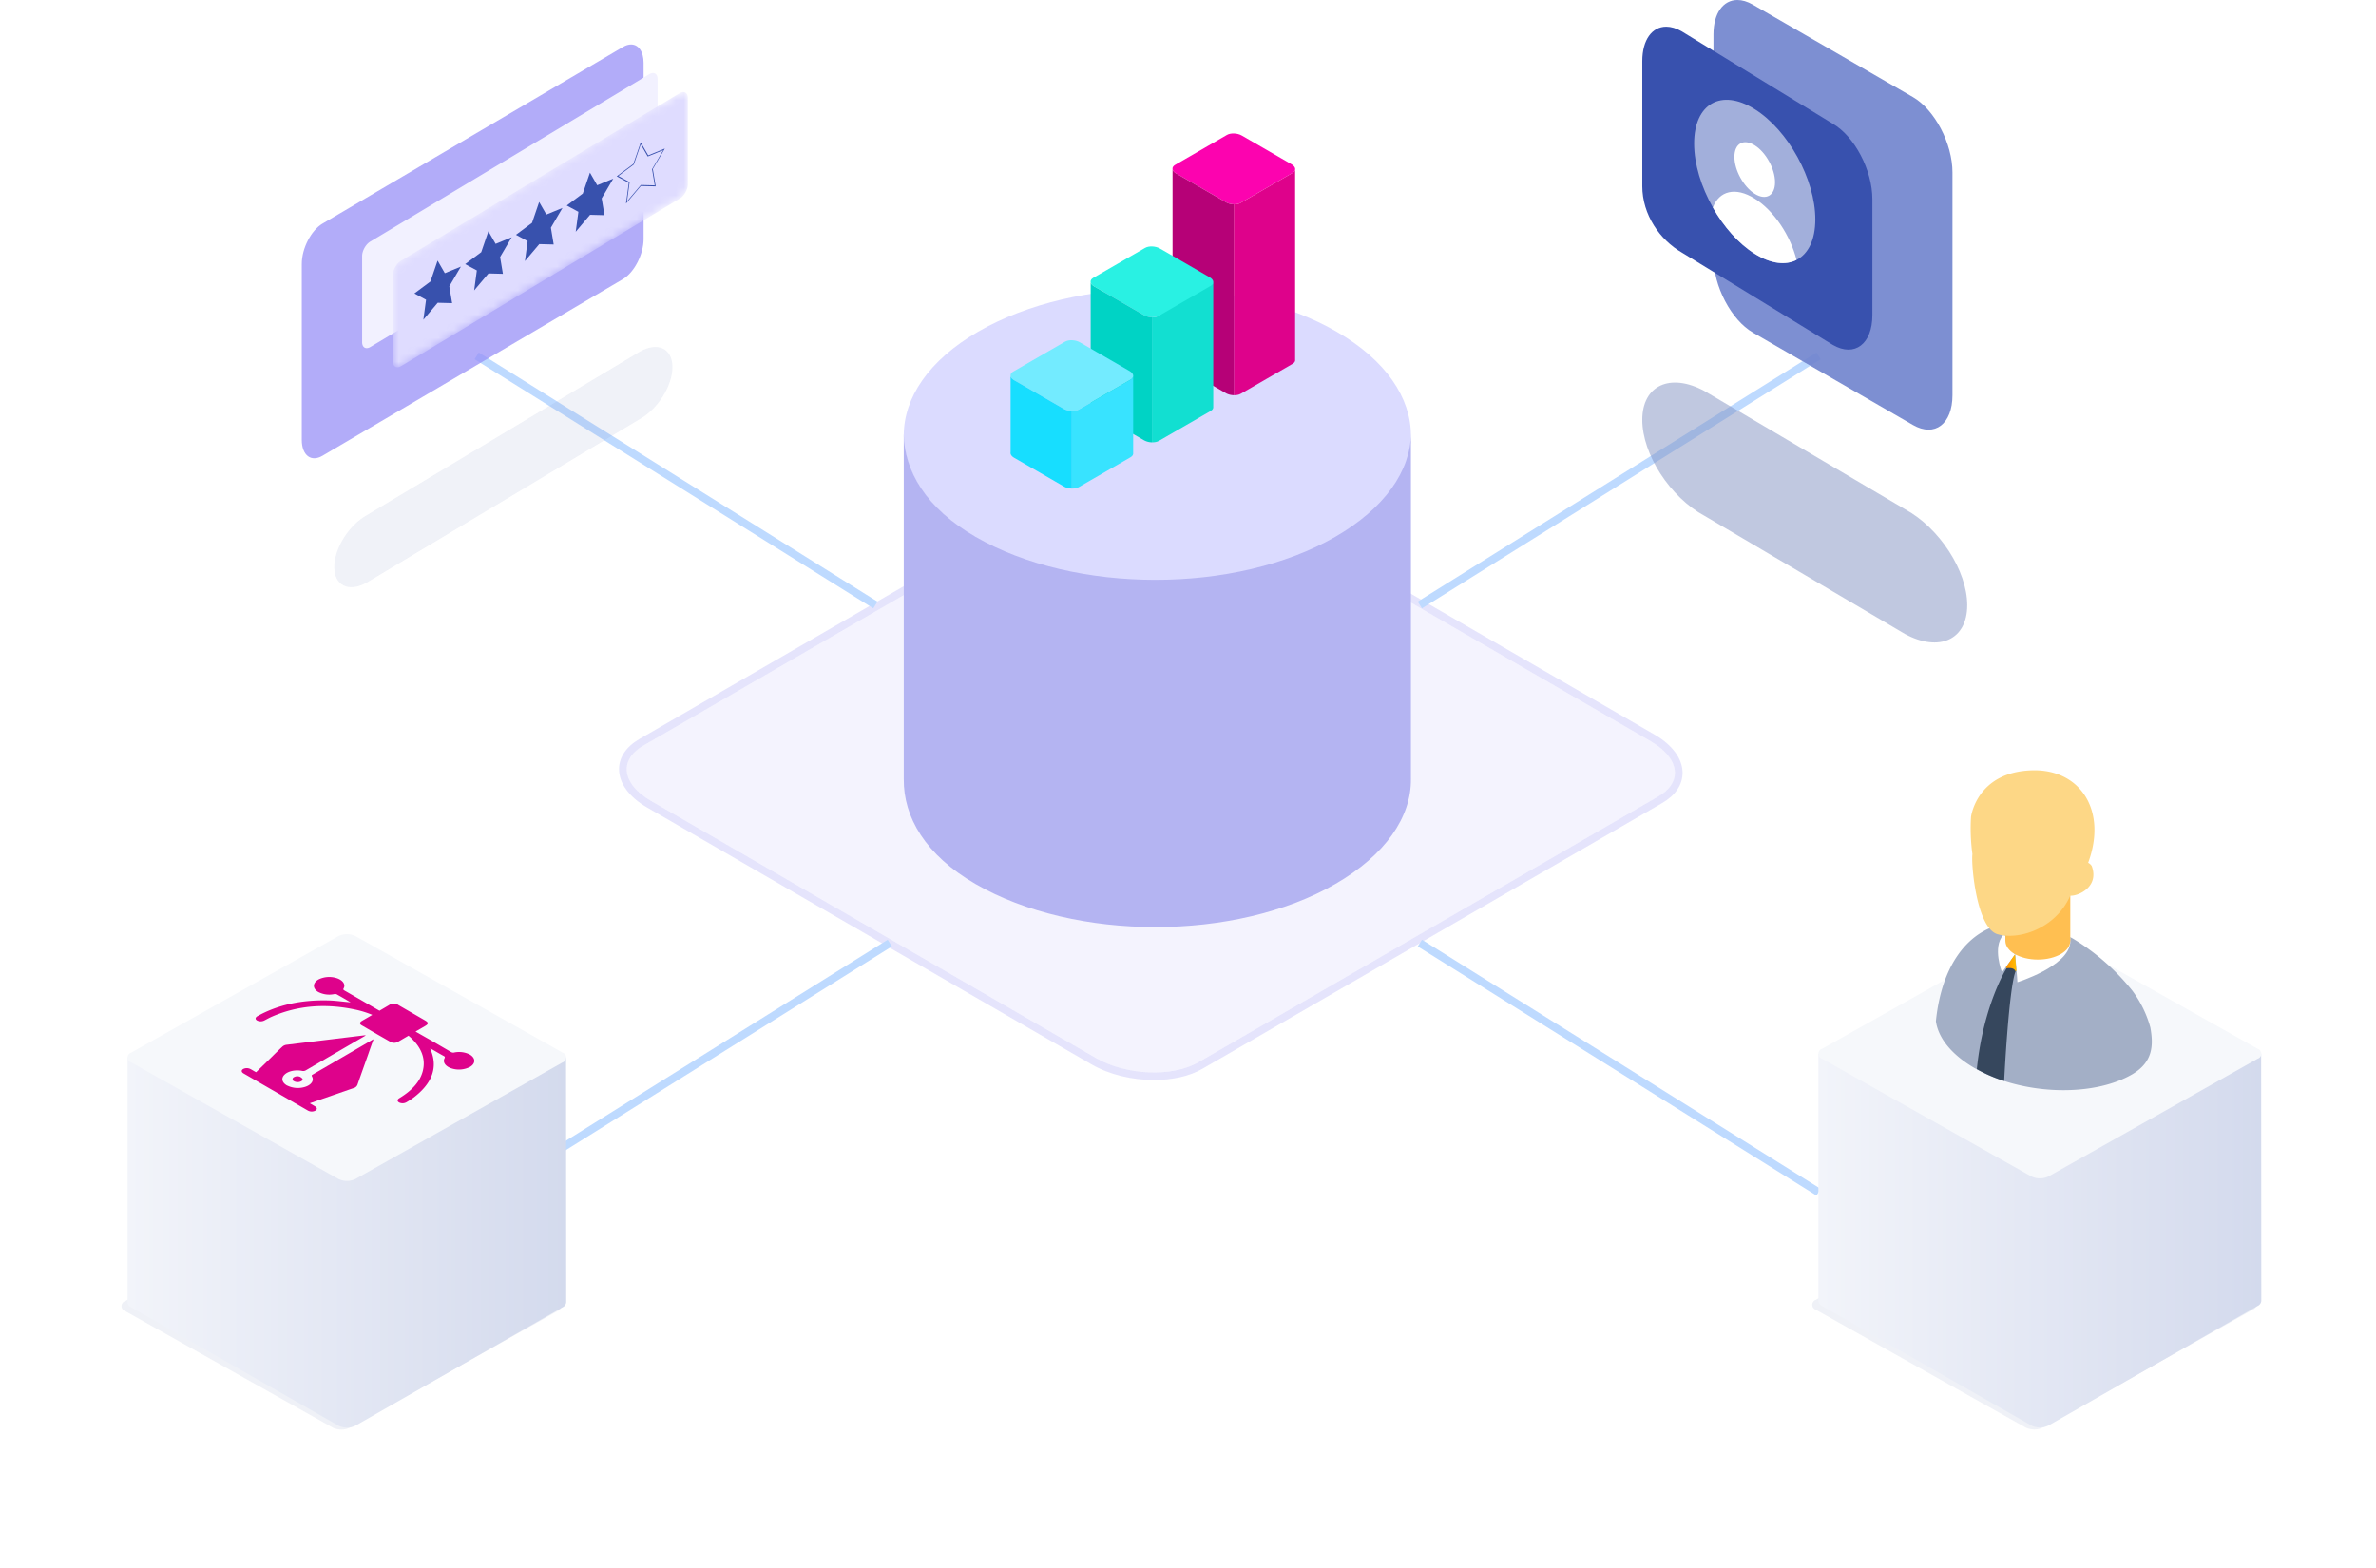<svg xmlns="http://www.w3.org/2000/svg" xmlns:xlink="http://www.w3.org/1999/xlink" width="300" height="198" viewBox="0 0 300 198">
    <defs>
        <filter id="a" width="166%" height="147.3%" x="-32.4%" y="-23.6%" filterUnits="objectBoundingBox">
            <feOffset dy="5" in="SourceAlpha" result="shadowOffsetOuter1"/>
            <feGaussianBlur in="shadowOffsetOuter1" result="shadowBlurOuter1" stdDeviation="3"/>
            <feColorMatrix in="shadowBlurOuter1" result="shadowMatrixOuter1" values="0 0 0 0 0.59 0 0 0 0 0.639 0 0 0 0 0.824 0 0 0 0.358 0"/>
            <feMerge>
                <feMergeNode in="shadowMatrixOuter1"/>
                <feMergeNode in="SourceGraphic"/>
            </feMerge>
        </filter>
        <path id="b" d="M10.173 13.346c-6.225-3.6-9-8.31-9.05-13.029V43.94c-.048 4.792 2.727 9.594 9.05 13.25 12.55 7.258 32.897 7.258 45.447 0 6.323-3.656 9.59-8.458 9.54-13.25V.317c-.048 4.718-3.314 9.429-9.54 13.03-12.55 7.255-32.897 7.255-45.447 0z"/>
        <filter id="c" width="216.6%" height="245.8%" x="-58.3%" y="-72.9%" filterUnits="objectBoundingBox">
            <feGaussianBlur in="SourceGraphic" stdDeviation="7.973"/>
        </filter>
        <path id="d" d="M3.82 7.26v4.462c.016.668.473 1.461 1.036 1.793l35.228 21.141c.574.338 1.04.067 1.041-.609v-10.87c.002-.673-.46-1.495-1.034-1.833L4.863.204a.924.924 0 0 0-.464-.145c-.342 0-.577.277-.578.753V7.26z"/>
        <path id="e" d="M0 9.667v4.462c.016.668.472 1.462 1.035 1.793l35.169 21.152c.574.338 1.04.067 1.042-.609v-10.87c.002-.673-.46-1.495-1.034-1.833L1.042 2.611a.924.924 0 0 0-.464-.145c-.341 0-.576.277-.577.753L0 9.667z"/>
        <path id="g" d="M2.78 6.446c1.359.801 2.464.172 2.49-1.403v-.105C5.244 3.342 4.15 1.428 2.794.63c-.4-.237-.78-.348-1.115-.348C.867.282.308.939.305 2.077.3 3.684 1.407 5.638 2.779 6.447z"/>
        <filter id="h" width="212.4%" height="258.2%" x="-56.2%" y="-79.1%" filterUnits="objectBoundingBox">
            <feGaussianBlur in="SourceGraphic" stdDeviation="8"/>
        </filter>
        <filter id="i" width="186.5%" height="254.1%" x="-43.2%" y="-77%" filterUnits="objectBoundingBox">
            <feGaussianBlur in="SourceGraphic" stdDeviation="8"/>
        </filter>
        <linearGradient id="j" x1="0%" y1="49.991%" y2="49.991%">
            <stop offset="0%" stop-color="#F2F4FA"/>
            <stop offset="92%" stop-color="#D6DCEE"/>
            <stop offset="100%" stop-color="#D3DAED"/>
        </linearGradient>
        <filter id="k" width="185.6%" height="252.6%" x="-42.8%" y="-76.3%" filterUnits="objectBoundingBox">
            <feGaussianBlur in="SourceGraphic" stdDeviation="8"/>
        </filter>
        <linearGradient id="l" x1="0%" y1="49.991%" y2="49.991%">
            <stop offset="0%" stop-color="#F2F4FA"/>
            <stop offset="92%" stop-color="#D6DCEE"/>
            <stop offset="100%" stop-color="#D3DAED"/>
        </linearGradient>
        <linearGradient id="m" x1="0%" x2="102.5%" y1="49.9%" y2="49.9%">
            <stop offset="15%" stop-color="#FF9800"/>
            <stop offset="100%" stop-color="#FFC107"/>
        </linearGradient>
    </defs>
    <g fill="none" fill-rule="evenodd">
        <g fill="#ABA6F6">
            <path d="M144.9 59.298c-2.109 0-4.118.424-5.615 1.29L81.207 94.161c-1.343.776-2.082 1.83-2.082 2.967 0 1.419 1.111 2.874 3.05 3.995l56.14 32.453c3.853 2.23 9.688 2.48 13.009.56l58.077-33.573c1.343-.776 2.082-1.83 2.082-2.966 0-1.42-1.112-2.875-3.05-3.996l-56.14-32.454c-2.115-1.222-4.827-1.85-7.392-1.85m.806 77.08c-2.742 0-5.627-.666-7.874-1.965l-56.14-32.453c-2.245-1.298-3.533-3.058-3.533-4.831 0-1.497.911-2.847 2.565-3.804L138.8 59.752c3.587-2.073 9.854-1.822 13.974.56l56.14 32.453c2.245 1.298 3.532 3.058 3.532 4.832 0 1.496-.91 2.846-2.564 3.802l-58.077 33.573c-1.63.942-3.814 1.405-6.099 1.405" opacity=".302"/>
            <path d="M144.9 59.298c-2.109 0-4.118.424-5.615 1.29L81.207 94.161c-1.343.776-2.082 1.83-2.082 2.967 0 1.419 1.111 2.874 3.05 3.995l56.14 32.453c3.853 2.23 9.688 2.48 13.009.56l58.077-33.573c1.343-.776 2.082-1.83 2.082-2.966 0-1.42-1.112-2.875-3.05-3.996l-56.14-32.454c-2.115-1.222-4.827-1.85-7.392-1.85" opacity=".126"/>
        </g>
        <g filter="url(#a)" transform="translate(112.988 31.457)">
            <path fill="#DBDBFF" d="M55.782 5.43c12.505 7.239 12.505 18.976 0 26.215-12.504 7.239-32.776 7.239-45.28 0-12.505-7.24-12.505-18.976 0-26.216 12.504-7.239 32.776-7.239 45.28 0"/>
            <use fill="#B4B4F2" transform="translate(0 17.975)" xlink:href="#b"/>
        </g>
        <path fill="#FC03AF" d="M163.213 21.826l-6.556 3.785c-.478.276-1.32.241-1.873-.078l-6.286-3.63c-.552-.318-.612-.804-.134-1.08l6.555-3.785c.478-.276 1.32-.241 1.872.078l6.287 3.63c.552.318.612.804.135 1.08"/>
        <path fill="#DE028B" d="M163.213 21.826l-6.556 3.785c-.23.133-.544.192-.87.184v24.11c.326.008.64-.05.87-.183l6.556-3.785c.25-.144.351-.346.313-.552V21.443c-.03.145-.133.279-.313.383"/>
        <path fill="#B60177" d="M148.05 45.316c-.049.237.104.5.448.699l6.286 3.63c.287.165.652.252 1.004.26v-24.11a2.162 2.162 0 0 1-1.004-.262l-6.286-3.63c-.263-.151-.413-.341-.448-.529v23.942z"/>
        <path fill="#12DFD1" d="M146.319 39.878c-.23.132-.544.192-.87.184v15.795c.326.008.64-.05.87-.183l6.555-3.785c.25-.145.351-.346.314-.552V35.711c-.03.144-1.948-.335-2.128-.23l-4.741 4.397z"/>
        <path fill="#29F1E3" d="M152.874 36.093l-6.555 3.785c-.478.276-1.32.241-1.873-.078l-6.286-3.63c-.552-.318-.613-.804-.135-1.08l6.556-3.785c.478-.276 1.32-.241 1.872.078l6.287 3.63c.552.318.612.804.134 1.08"/>
        <path fill="#00D3C5" d="M137.712 51.268c-.049.237.104.5.448.698l6.286 3.63a2.16 2.16 0 0 0 1.003.261V40.062a2.156 2.156 0 0 1-1.003-.262l-6.286-3.63c-.264-.151-.414-.341-.448-.529v15.627z"/>
        <path fill="#73EBFF" d="M142.764 47.934l-6.556 3.785c-.477.276-1.32.241-1.872-.078l-6.287-3.63c-.552-.318-.612-.804-.134-1.08l6.556-3.785c.477-.276 1.32-.241 1.872.078l6.287 3.63c.552.318.612.804.134 1.08"/>
        <path fill="#38E3FF" d="M142.764 47.934l-6.555 3.785c-.23.133-.545.192-.87.184v9.792c.325.008.64-.05.87-.184l6.555-3.784c.25-.145.351-.347.313-.552v-9.623c-.029.143-.132.278-.313.382"/>
        <path fill="#17DEFF" d="M127.602 57.106c-.049.237.104.5.447.698l6.287 3.63c.287.165.651.253 1.003.261v-9.792a2.157 2.157 0 0 1-1.003-.262l-6.287-3.63c-.263-.151-.413-.341-.447-.529v9.624z"/>
        <path stroke="#BEDAFF" d="M62.002 150.543l50.345-31.457M179.272 76.395l50.345-31.457M229.617 150.543l-50.345-31.457M110.53 76.395L60.185 44.938"/>
        <g>
            <path fill="#6F83CD" d="M216.346 32.474c0 3.655 2.244 7.939 4.988 9.523l20.199 11.667c2.743 1.583 4.99-.112 4.99-3.768V21.782c0-3.655-2.247-7.94-4.99-9.523L221.333.593c-.697-.403-1.362-.594-1.967-.593-1.772 0-3.02 1.636-3.02 4.36v28.114z" opacity=".9"/>
            <path fill="#3851AE" d="M207.358 23.486c0 3.656 2.245 6.816 4.988 8.4l19.076 11.667c2.743 1.583 4.989-.112 4.989-3.768V25.153c0-3.656-2.246-7.94-4.99-9.523L212.347 3.963c-.698-.403-1.363-.594-1.968-.593-1.772 0-3.02 1.636-3.02 4.36v15.756z"/>
            <path fill="#A2AFDB" d="M221.555 13.785c-4.221-2.643-7.648-.7-7.648 4.34 0 2.599.905 5.505 2.37 8.082v.012c1.37 2.416 3.231 4.546 5.278 5.828 2.047 1.282 3.912 1.485 5.282.773 1.463-.743 2.368-2.518 2.368-5.117 0-5.04-3.428-11.275-7.65-13.918"/>
            <path fill="#FFF" d="M221.555 24.47c1.422.89 2.566.231 2.566-1.453 0-1.685-1.144-3.777-2.566-4.666-1.41-.884-2.563-.23-2.563 1.456 0 1.684 1.153 3.78 2.563 4.664M221.555 25.077c-2.433-1.526-4.502-.97-5.279 1.13v.012c1.37 2.416 3.232 4.545 5.28 5.828 2.046 1.282 3.91 1.485 5.28.772-.776-3.072-2.845-6.217-5.28-7.742"/>
            <path fill="#8292C2" fill-opacity=".5" d="M7.863 49.38l25.303 14.917c4.342 2.343 7.863 7.77 7.863 12.122s-3.52 5.98-7.863 3.637L7.863 65.139C3.52 62.796 0 57.369 0 53.017s3.52-5.98 7.863-3.637z" filter="url(#c)" transform="translate(207.358)"/>
        </g>
        <g>
            <path fill="#978FF7" d="M81.263 30.162c0 1.952-1.175 4.24-2.612 5.086L40.718 57.552c-1.437.846-2.614-.06-2.614-2.012V33.324c0-1.952 1.177-4.24 2.614-5.086L78.65 5.934c.365-.216.714-.317 1.03-.317.929 0 1.582.874 1.582 2.329v22.216z" opacity=".746"/>
            <g transform="matrix(-1 0 0 1 86.85 9.159)">
                <use fill="#F2F1FF" opacity=".2" xlink:href="#d"/>
                <mask id="f" fill="#fff">
                    <use xlink:href="#e"/>
                </mask>
                <path fill="#DFDCFF" d="M0 9.667v4.462c.016.668.472 1.462 1.035 1.793l35.169 21.152c.574.338 1.04.067 1.042-.609v-10.87c.002-.673-.46-1.495-1.034-1.833L1.042 2.611a.924.924 0 0 0-.464-.145c-.341 0-.576.277-.577.753L0 9.667z" mask="url(#f)"/>
            </g>
            <path fill="#8292C2" fill-opacity=".5" d="M6.34 38.776l34.505 20.667c2.26 1.265 4.093 4.196 4.093 6.546 0 2.35-1.832 3.229-4.093 1.963L6.34 47.286C4.08 46.02 2.247 43.09 2.247 40.74c0-2.35 1.832-3.23 4.093-1.964z" filter="url(#h)" opacity=".498" transform="matrix(-1 0 0 1 87.148 5.617)"/>
        </g>
        <g fill="#3851AD" fill-rule="nonzero">
            <path d="M56.165 34.497l-.914-1.59-.902 2.638-2.028 1.51 1.473.797-.34 2.524 1.812-2.145 1.819.048-.354-2.122 1.464-2.493zM62.578 30.795l-.915-1.59-.901 2.637-2.03 1.511 1.475.797-.34 2.523 1.812-2.144 1.818.048-.353-2.122 1.464-2.493zM68.99 27.091l-.914-1.589-.901 2.638-2.03 1.51 1.475.798-.341 2.523 1.813-2.144 1.818.047-.353-2.122 1.464-2.494zM75.403 23.39l-.914-1.59-.903 2.638-2.028 1.511 1.473.797-.34 2.523 1.813-2.144 1.819.048-.355-2.123 1.465-2.494zM83.948 18.758l-2.101.861-.946-1.644-.936 2.729-2.099 1.563 1.525.824-.352 2.612 1.873-2.22 1.881.05-.366-2.195 1.52-2.58zm-1.276 4.649l-1.755-.047-1.75 2.07.328-2.434-1.423-.77 1.96-1.458.87-2.541.882 1.534 1.959-.803-1.412 2.408.34 2.04z"/>
        </g>
        <g fill-rule="nonzero">
            <path fill="#8292C2" fill-opacity=".5" d="M29.819.503a2.532 2.532 0 0 0-2.216 0L1.417 15.196a.658.658 0 0 0-.455.62c0 .28.183.53.455.621l26.201 14.707a2.507 2.507 0 0 0 2.21 0L56.01 16.447a.658.658 0 0 0 .462-.624.658.658 0 0 0-.462-.623L29.819.503z" filter="url(#i)" opacity=".5" transform="translate(14.378 149.116)"/>
            <path fill="url(#j)" d="M58.473 15.577H3.109v30.908a.768.768 0 0 0 .449.635l26.146 14.924c.693.35 1.513.35 2.206 0l26.127-14.93a.769.769 0 0 0 .455-.635l-.019-30.902z" transform="translate(13 117.963)"/>
            <path fill="#F6F8FB" d="M44.91 118.22a2.485 2.485 0 0 0-2.206 0l-26.127 14.692a.658.658 0 0 0-.468.624c0 .286.189.538.468.625l26.127 14.697a2.485 2.485 0 0 0 2.206 0l26.114-14.697a.658.658 0 0 0 .468-.625.658.658 0 0 0-.468-.624L44.91 118.22z"/>
            <g fill="#DE028B">
                <path d="M39.465 135.698c-.145.083-.12.15-.066.245.273.494-.073 1.028-.818 1.282a3.05 3.05 0 0 1-2.332-.156h-.014c-.641-.37-.763-.918-.31-1.365.453-.447 1.352-.641 2.186-.483.183.05.379.019.538-.085 2.456-1.435 4.914-2.864 7.376-4.289.051-.03.096-.064.177-.115h-.166c-3.295.397-6.589.798-9.88 1.2a.966.966 0 0 0-.481.214c-.524.483-1.017.979-1.522 1.479l-1.824 1.773-.244-.138-.113-.067-.214-.124c-.048-.03-.1-.057-.154-.083a.991.991 0 0 0-.895 0c-.246.148-.252.348-.015.526l.073.045.096.055 2.295 1.325.948.547 4.678 2.699.047.027.038.022c.29.163.643.17.94.019.265-.154.26-.368-.025-.545-.08-.05-.163-.096-.246-.145l-.427-.248c1.87-.641 3.685-1.282 5.508-1.904a.716.716 0 0 0 .513-.427c.444-1.282.904-2.564 1.357-3.846.213-.618.427-1.235.675-1.904-.103.049-.135.062-.16.077a3014 3014 0 0 1-7.539 4.389z"/>
                <path d="M59.58 133.352a1.639 1.639 0 0 0-.26-.19 2.991 2.991 0 0 0-1.951-.261.562.562 0 0 1-.428-.062c-.783-.458-1.567-.913-2.35-1.368l-1.848-1.051-.276-.158c.427-.252.831-.48 1.224-.712.428-.252.428-.427 0-.683l-1.685-.975-1.686-.972a1.03 1.03 0 0 0-1.203 0l-1.203.707-.272-.158-1.8-1.038-2.345-1.353c-.145-.083-.181-.147-.113-.267.23-.397.028-.835-.466-1.12a1.968 1.968 0 0 0-.318-.147 3.094 3.094 0 0 0-2.363.126c-.641.357-.789.925-.338 1.374.089.089.19.165.3.226.598.304 1.28.4 1.94.274a.746.746 0 0 1 .345 0c.32.177.641.357.96.545l.827.485-.306-.032c-.842-.075-1.68-.195-2.525-.214-3.44-.085-6.432.588-8.908 1.972-.314.176-.34.396-.084.556l.02.013c.3.144.65.134.942-.026.307-.158.602-.325.93-.468 3.234-1.407 6.754-1.701 10.559-.882a11.86 11.86 0 0 1 2.107.66l-.246.145c-.361.214-.727.417-1.081.628-.274.167-.295.379-.032.532l1.923 1.118 1.754 1.002a.968.968 0 0 0 .917-.017c.344-.194.68-.395 1.019-.592l.316-.184.096.077c1.513 1.32 2.094 2.778 1.722 4.331-.322 1.35-1.35 2.502-2.974 3.479-.282.17-.284.393-.032.538a1 1 0 0 0 .94-.03c.302-.175.594-.365.876-.57 2.385-1.813 3.108-3.831 2.171-6.053-.02-.045-.03-.092-.051-.156a.59.59 0 0 1 .092.032l.463.26.344.2c.257.149.515.296.778.441h.015c.152.088.188.163.118.291-.214.402-.017.827.472 1.109.122.07.25.128.384.17a3.043 3.043 0 0 0 2.35-.18c.623-.358.723-.928.24-1.372zM37.886 135.975a.882.882 0 0 0-.771.047.276.276 0 0 0 .013.515c.285.145.622.145.908 0 .278-.168.233-.337-.15-.562z"/>
            </g>
        </g>
        <g fill-rule="nonzero">
            <path fill="#8292C2" fill-opacity=".5" d="M30.11.508a2.557 2.557 0 0 0-2.238 0L1.432 15.344a.664.664 0 0 0-.46.626c0 .283.184.535.46.627l26.455 14.85c.702.346 1.53.346 2.232 0l26.437-14.84a.665.665 0 0 0 .467-.63.665.665 0 0 0-.467-.629L30.11.508z" filter="url(#k)" opacity=".5" transform="translate(227.848 148.796)"/>
            <path fill="url(#l)" d="M57.92 36.45H2.016v31.21a.776.776 0 0 0 .453.64L28.87 83.37c.7.353 1.528.353 2.228 0l26.381-15.076a.776.776 0 0 0 .46-.64l-.02-31.204z" transform="translate(227.58 96.617)"/>
            <path fill="#F6F8FB" d="M258.677 117.6a2.51 2.51 0 0 0-2.226 0l-26.383 14.833a.664.664 0 0 0-.472.631c0 .288.191.543.472.631l26.383 14.84a2.51 2.51 0 0 0 2.226 0l26.37-14.84a.664.664 0 0 0 .472-.63.664.664 0 0 0-.472-.632l-26.37-14.834z"/>
            <g transform="translate(244.432 96.617)">
                <path fill="#A3AFC6" d="M27.083 33.144a13.934 13.934 0 0 0-2.282-4.668 28.495 28.495 0 0 0-7.447-6.539C9.194 17.25 2.347 20.741.412 29.692A22.885 22.885 0 0 0 0 32.34c.288 2.066 1.916 4.178 4.832 5.885 5.885 3.407 14.823 3.78 19.936.83 2.694-1.576 2.694-3.746 2.315-5.91z"/>
                <path fill="#FFF" d="M16.961 19.87s.242 4.637-6.95 4.016c.28 3.151.28 3.524.28 3.524s6.35-1.962 6.67-4.956V19.87zM8.781 21.525c-.041.95.428 1.85 1.23 2.36-1.23 1.727-1.668 2.27-1.668 2.27s-1.236-3.146.15-4.689l.288.06z"/>
                <path fill="url(#m)" d="M8.853 25.5a.883.883 0 0 0 1.308.471c-.078-.96-.177-2.079-.177-2.079l-1.13 1.609z"/>
                <path fill="#36475D" d="M8.919 25.651s-2.917 4.577-3.753 12.737a17.981 17.981 0 0 0 3.452 1.498S9.193 28.2 10.056 26.05c-.19-.595-1.137-.399-1.137-.399z"/>
                <path fill="#FFBF51" d="M8.781 15.784h8.186v6.421H8.781z"/>
                <ellipse cx="12.868" cy="22.205" fill="#FFBF51" rx="4.093" ry="2.347"/>
                <path fill="#FDD786" d="M19.224 12.332c2.445-6.604-1-11.783-6.944-11.678-7.154.13-7.847 5.885-7.847 5.885a23.97 23.97 0 0 0 .177 4.694c-.177 1.373.536 9.338 3.164 10.116 2.629.778 7.337-.654 9.187-4.865.948.085 3.701-1.079 2.714-3.747a1.105 1.105 0 0 0-.451-.405z"/>
            </g>
        </g>
    </g>
</svg>
